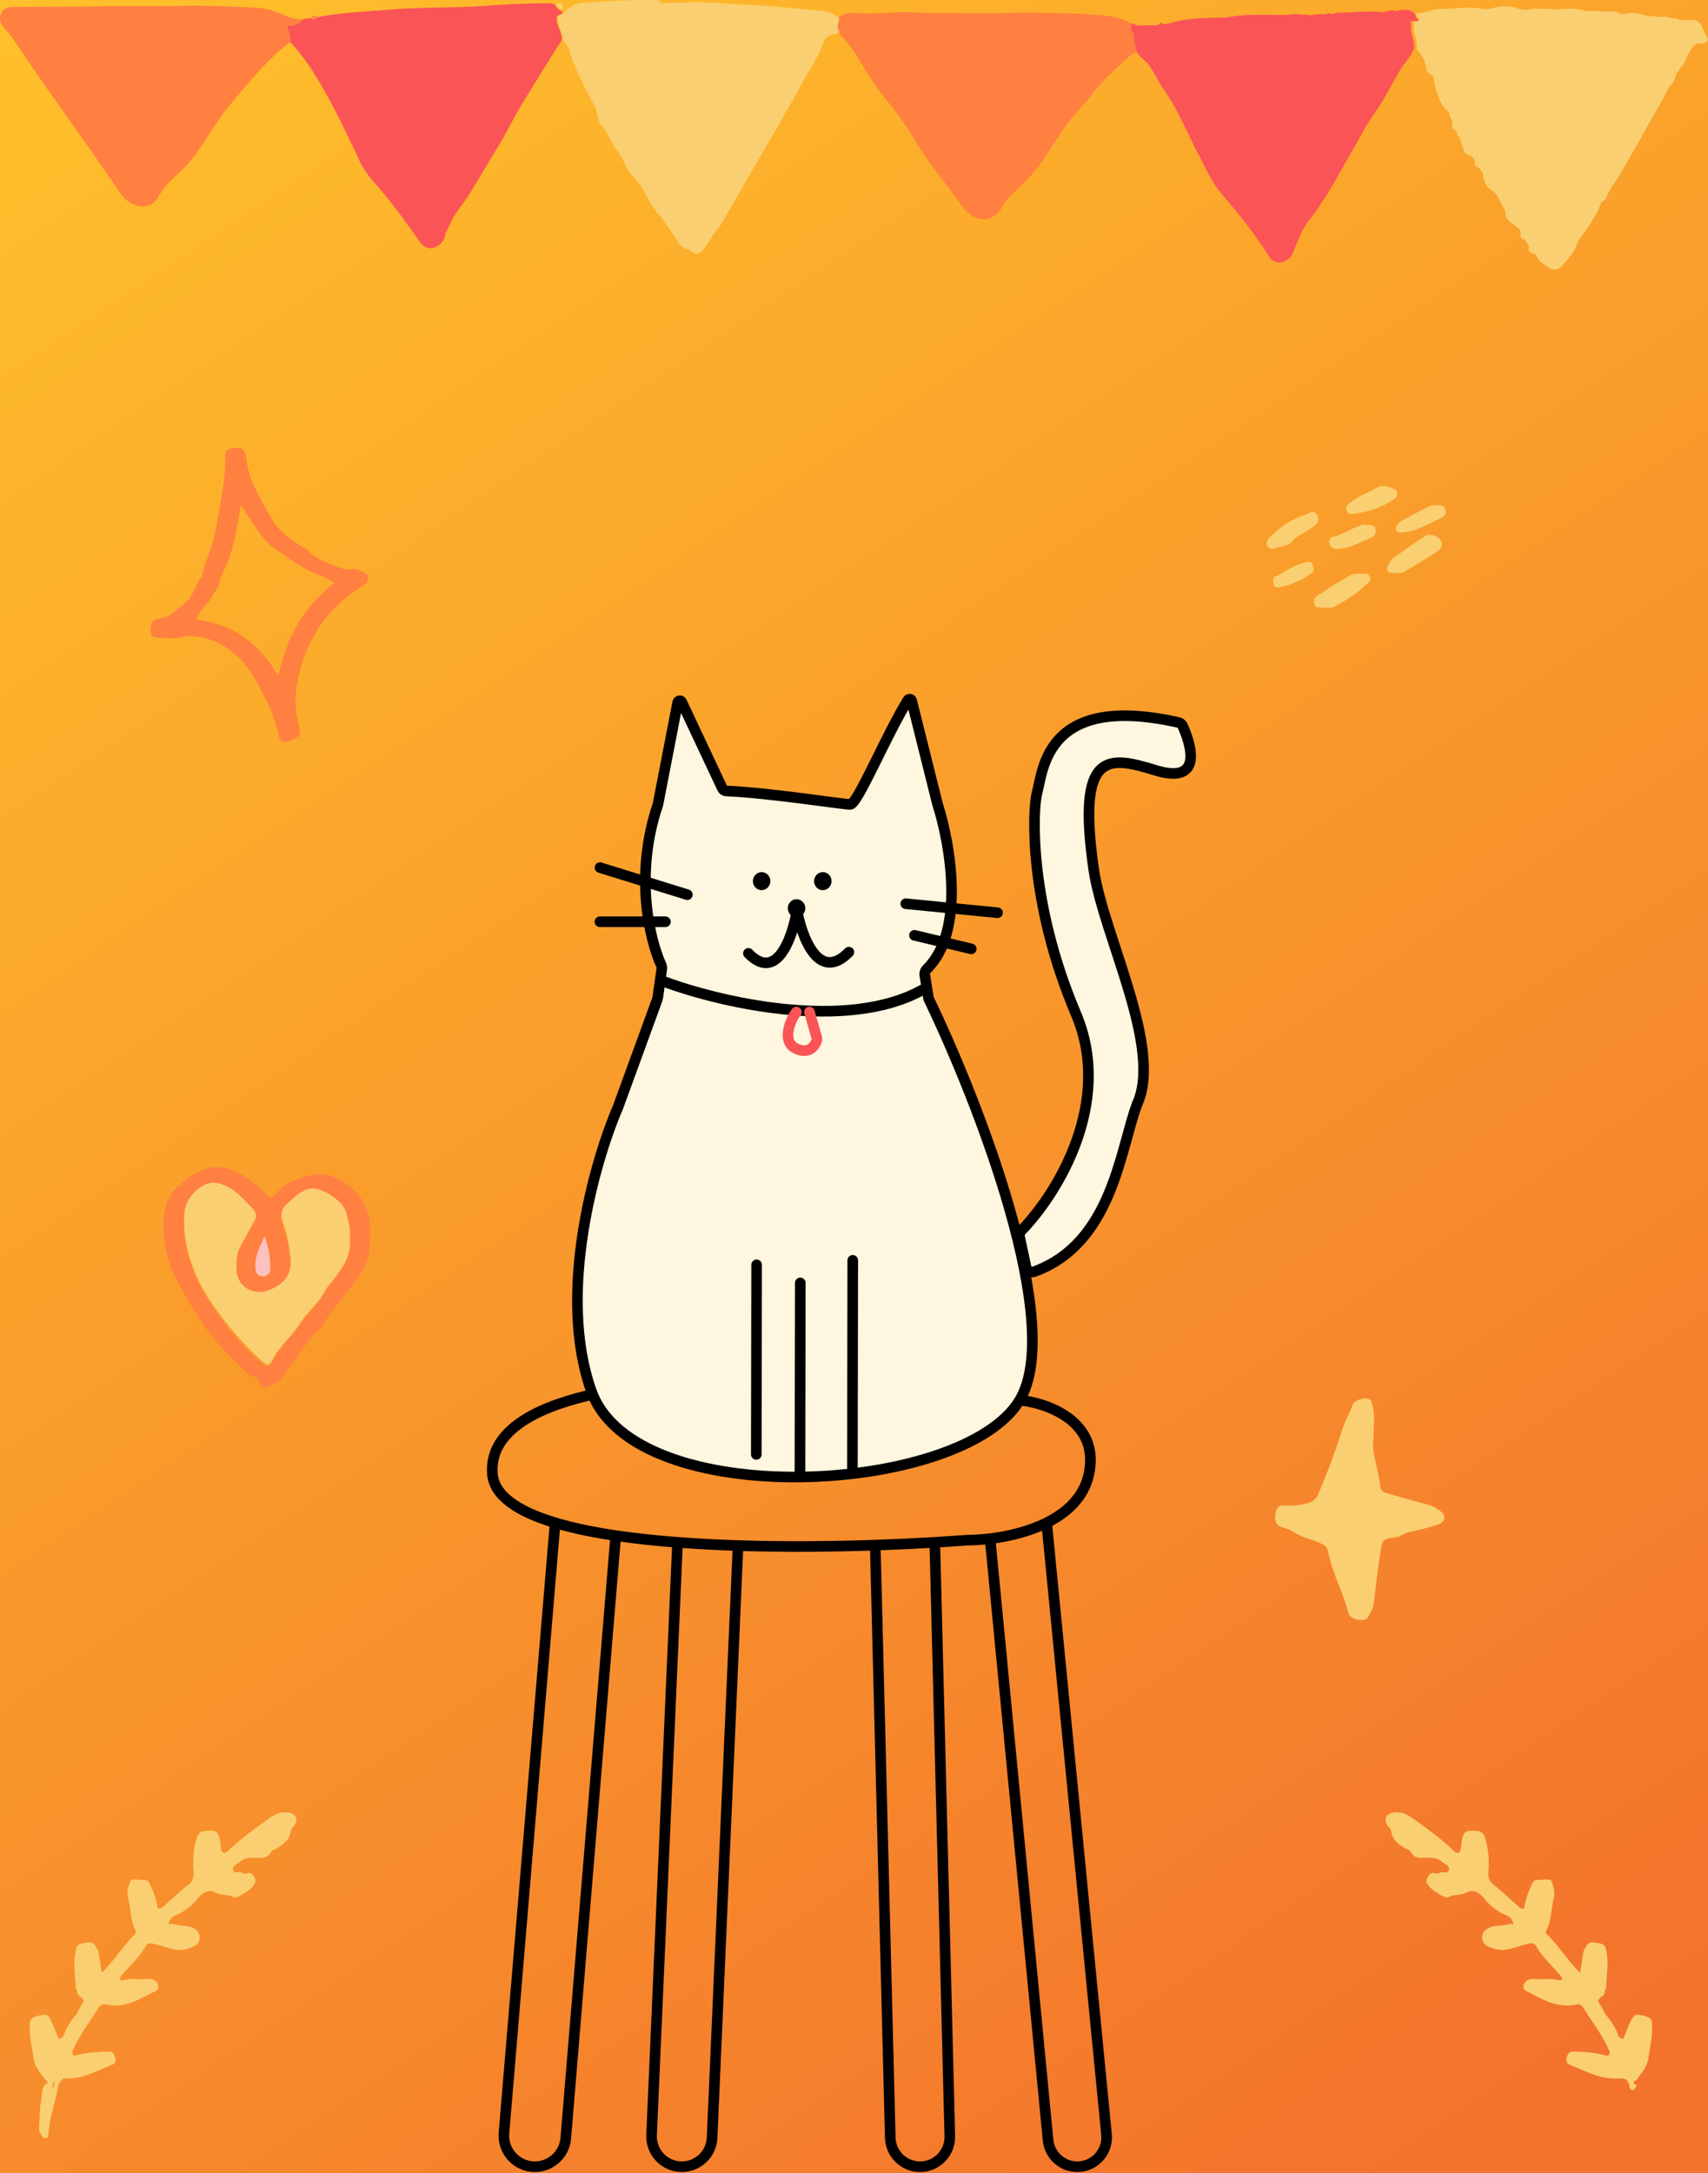 <svg width="805" height="1024" viewBox="0 0 805 1024" fill="none" xmlns="http://www.w3.org/2000/svg">
<rect x="0" y="0" width="805" height="1024" fill="#333333" stroke="none"/>
<rect x="-0" width="805" height="1024" fill="url(#paint0_linear_112_148)"/>
<path d="M262.425 9.257C262.425 12.741 265.07 15.478 264.805 18.962C258.459 28.668 252.378 38.623 246.296 48.577C242.066 55.296 238.893 62.513 234.662 69.233C230.432 75.952 226.465 82.92 222.235 89.888C219.062 95.363 214.302 100.092 211.923 106.064C211.394 107.558 210.072 109.051 209.807 110.793C209.543 112.535 208.75 113.779 207.428 115.023C203.99 118.01 200.553 117.512 197.909 114.028C191.298 104.571 184.424 95.114 176.756 86.404C173.583 82.92 170.939 79.187 169.088 74.957C164.064 64.504 159.304 54.052 153.487 43.849C148.728 35.387 143.704 26.926 136.565 19.709C137.094 16.971 135.772 14.234 135.243 11.745C138.416 12.492 141.06 11.248 142.911 9.008C144.233 8.759 145.555 8.759 146.613 8.51C147.67 9.506 148.464 9.257 148.992 8.261C160.362 5.773 172.261 5.524 183.895 4.528C198.702 3.284 213.774 3.782 228.581 2.786C238.1 2.04 247.883 1.542 257.402 1.542C258.988 1.542 260.31 1.542 261.632 2.289C262.161 3.533 262.954 4.528 264.276 5.026C264.541 5.275 264.805 5.524 265.07 5.773C265.334 7.266 261.632 6.519 262.425 9.257Z" fill="#FA5457"/>
<path d="M535.034 16.474C534.77 19.211 535.563 21.949 536.356 24.686C533.977 24.437 532.919 26.179 531.597 27.175C525.251 32.899 518.905 38.623 513.881 45.591C510.973 49.572 507.271 52.808 504.363 56.541C498.81 63.758 494.579 71.721 489.027 78.938C485.854 83.169 481.623 86.902 477.657 90.884C475.806 92.626 473.955 94.368 472.897 96.359C468.667 105.567 459.148 105.318 453.331 97.105C445.927 86.404 437.466 76.699 430.856 65.5C426.625 58.283 421.337 51.563 416.049 44.844C411.818 39.618 408.381 33.894 404.943 28.17C402.299 23.442 398.862 19.211 394.896 15.229C393.045 12.99 395.16 10.75 394.896 8.51C397.275 6.519 400.184 5.773 403.092 6.022C411.554 7.017 420.015 5.524 428.476 5.773C439.053 6.27 449.894 6.022 460.47 6.27C470.782 6.519 481.359 5.524 491.935 6.022C501.454 6.27 510.708 6.27 520.227 7.266C524.722 7.764 529.482 8.759 533.184 11.248C533.977 12.99 532.919 14.981 535.034 16.474Z" fill="#FF8041"/>
<path d="M135.242 7.764C130.483 5.275 125.195 3.782 119.642 3.533C108.272 3.035 96.903 2.537 85.533 2.786C70.99 3.035 56.447 2.786 42.169 3.035C30.535 3.284 18.901 3.035 7.267 3.284C4.887 3.284 1.978 3.284 0.656 6.022C-0.666 8.759 0.127 10.999 1.978 13.239C3.3 14.732 4.622 16.225 5.945 17.967C12.026 27.175 18.372 36.383 24.718 45.342C35.559 60.523 46.4 75.952 56.976 91.382C61.736 98.35 71.254 99.345 74.427 93.124C77.072 88.146 81.038 84.413 85.268 80.68C90.821 75.454 94.787 68.984 98.753 63.011C102.72 56.79 106.95 50.817 111.974 45.093C119.642 36.134 127.046 27.175 136.564 19.958C137.093 17.22 135.771 14.483 135.242 11.994C138.415 12.741 141.059 11.496 142.91 9.257C140.266 9.257 137.622 8.51 135.242 7.764Z" fill="#FF8041"/>
<path d="M146.877 8.261C147.934 9.257 148.728 9.008 149.256 8.012C148.199 7.017 147.406 7.017 146.877 8.261Z" fill="#FF8041"/>
<path d="M395.425 8.51C393.309 6.768 391.194 5.524 388.285 5.275C375.065 4.031 361.58 2.537 348.359 2.04C339.105 1.542 329.85 0.547 320.86 1.293C318.745 1.044 316.63 1.044 314.514 1.542C313.721 1.542 312.664 1.542 311.87 1.542C309.491 4.031 306.318 4.031 303.409 3.533C306.318 4.031 309.226 4.031 311.87 1.542C311.341 0.547 310.548 0.049 309.491 0.049C297.856 -0.2 286.487 0.547 274.853 1.293C271.415 1.542 268.507 3.035 266.127 5.524C265.863 7.266 262.161 6.519 262.954 9.257C262.954 12.741 265.598 15.478 265.334 18.962C268.242 21.7 268.771 25.433 270.093 28.917C273.002 36.383 276.703 43.351 280.405 50.319C281.992 53.057 281.198 56.292 283.314 58.781C286.751 62.513 288.073 67.491 291.246 71.472C294.155 75.205 294.948 80.183 298.385 83.169C303.938 88.146 305.26 95.612 310.284 100.838C313.457 104.571 316.101 109.051 319.009 113.033C320.067 115.77 322.182 117.014 325.091 117.761C327.471 120.25 329.586 120.25 331.701 117.263C333.817 114.775 335.139 112.037 336.99 109.3C337.783 108.304 338.84 107.309 339.634 106.064C345.715 95.612 351.797 84.911 357.878 74.459C364.488 63.011 371.363 51.812 377.445 40.116C380.618 34.143 384.848 28.668 387.228 22.198C389.343 16.723 389.608 16.971 395.954 15.229C393.574 12.99 395.689 10.75 395.425 8.51Z" fill="#FACF71"/>
<path d="M264.805 4.528C265.862 2.04 264.805 1.044 262.16 1.791C262.425 3.284 263.482 4.031 264.805 4.528Z" fill="#FACF71"/>
<path d="M667.241 8.012C666.977 7.764 667.241 7.266 666.977 6.768C664.597 3.782 661.16 4.528 657.987 5.275C655.871 4.279 653.756 5.524 651.641 5.773C645.295 5.026 638.949 5.773 632.603 6.022C630.752 5.524 629.166 6.27 627.579 6.768C626.786 6.022 625.728 6.022 624.935 6.768C622.291 6.519 619.911 6.768 617.267 7.266C615.945 6.768 614.623 6.768 613.565 7.017C611.45 6.519 609.599 6.519 607.484 7.017C606.162 7.017 604.575 7.017 603.253 7.017C594.792 7.017 586.331 6.519 577.87 8.261C577.076 8.261 576.283 8.261 575.49 8.261C567.293 8.51 559.096 8.51 551.164 10.999C550.371 11.248 549.578 11.248 548.52 11.496C547.462 10.501 546.669 10.501 546.14 11.745C545.347 11.745 544.554 11.994 543.496 11.994C542.438 15.478 539.794 15.727 537.15 15.727C539.794 15.727 542.438 15.229 543.496 11.994C540.059 11.496 536.357 12.99 533.184 10.75C533.448 12.492 532.391 14.483 534.506 15.976C534.242 18.713 535.035 21.451 535.828 24.189C536.886 27.175 540.059 28.419 541.645 30.908C544.289 34.641 546.14 38.871 548.784 42.604C555.923 52.808 560.154 64.255 565.971 74.957C568.88 80.68 571.524 86.404 575.754 91.382C583.951 100.838 591.619 110.544 598.23 120.996C600.08 123.983 603.782 124.48 606.955 122.241C608.806 120.996 609.335 119.254 610.128 117.263C611.979 112.784 613.83 107.806 616.738 104.074C620.176 100.092 622.82 95.612 625.728 91.133C629.959 84.413 633.661 77.196 637.627 70.477C641.064 64.753 643.973 58.532 648.204 52.808C652.699 46.586 655.871 39.618 659.838 33.148C661.953 29.663 664.861 26.677 666.448 22.944C666.448 22.447 666.448 22.198 666.448 21.7C666.712 18.465 664.333 15.478 665.126 12.243C665.126 11.496 664.862 10.75 664.862 9.754C667.506 10.501 669.885 10.75 667.241 8.012ZM658.78 6.27C659.309 6.768 659.838 7.515 660.366 8.012C659.838 7.266 659.309 6.768 658.78 6.27Z" fill="#FA5457"/>
<path d="M801.827 11.745C800.769 10.003 798.918 9.008 796.538 9.506C795.745 9.506 794.952 9.506 794.159 9.506C793.365 9.506 792.308 9.506 791.514 9.257C790.457 8.759 789.135 8.51 787.813 8.759C785.697 7.515 783.582 8.012 781.467 8.012C779.88 7.515 778.029 7.515 776.443 7.515C773.27 6.519 769.833 5.524 766.395 6.519C765.602 6.519 764.544 6.519 763.751 6.519C763.751 6.768 763.751 7.017 763.751 7.017C763.751 6.768 763.751 6.519 763.751 6.519C761.371 4.777 758.727 5.524 756.083 5.524C753.175 5.026 750.266 5.026 747.358 5.275C742.334 3.284 737.31 4.279 732.022 4.528C731.228 4.031 730.435 4.031 729.642 4.279C726.205 4.031 722.767 3.782 719.33 4.777C718.537 4.528 717.479 4.279 716.686 4.528C712.984 2.537 706.902 2.537 701.879 4.279C701.085 4.279 700.028 4.279 699.234 4.279C692.36 2.786 685.485 4.279 678.875 4.279C675.173 4.279 671.471 6.519 667.505 6.27C667.505 6.768 667.505 7.266 667.769 7.515C670.413 10.252 668.298 10.003 666.183 10.003C666.183 10.75 666.447 11.496 666.447 12.492C665.918 15.727 668.034 18.713 667.769 21.949C667.769 22.447 667.769 22.695 667.769 23.193C669.62 25.682 671.736 27.922 672 31.405C672.264 33.148 673.057 34.89 675.173 35.387C675.173 35.885 675.437 36.134 675.702 36.383C675.966 38.374 676.231 40.116 676.759 42.107C678.081 46.088 679.403 50.319 683.105 53.057C682.841 54.55 683.634 55.794 684.692 56.789C684.427 58.781 683.634 60.771 686.543 61.767C686.543 63.26 687.336 64.255 688.129 65.002C688.658 66.744 689.187 68.735 689.715 70.477C690.244 72.219 691.302 72.966 693.153 73.215C693.946 73.961 694.475 74.708 695.268 75.703C694.475 77.445 695.533 78.441 697.119 79.187C697.648 79.934 698.441 80.929 698.97 81.676C699.234 84.911 700.028 88.146 703.465 89.888C706.638 92.377 707.431 96.359 709.546 99.594C709.018 104.322 713.777 105.567 716.157 108.055C716.421 108.802 716.686 109.548 716.686 110.295C716.157 111.788 717.214 112.535 718.537 112.784C719.33 114.028 719.859 115.023 720.652 116.268C719.859 118.756 721.974 119.254 723.825 120.001C724.089 120.25 724.089 120.747 724.354 120.996C725.411 123.485 727.791 124.729 730.171 126.222C732.286 127.467 734.401 127.218 735.988 125.476C739.161 121.992 742.334 118.508 743.656 113.779C744.185 113.033 744.449 112.286 744.978 111.788C748.944 106.562 752.646 101.336 754.761 95.114C755.819 94.866 756.612 94.119 757.141 93.124C758.463 89.142 761.371 85.906 763.487 82.174C770.89 69.73 777.765 57.038 784.904 44.595C785.433 43.351 785.962 42.355 786.491 41.111C788.606 39.618 789.399 37.378 789.928 34.89C790.721 33.894 791.779 33.148 791.779 31.903C794.159 30.41 794.423 27.673 795.745 25.433C797.332 22.944 798.125 19.958 802.355 20.456C803.677 20.704 804.735 19.709 805 18.216C803.413 16.225 802.884 13.985 801.827 11.745Z" fill="#FACF71"/>
<path d="M762.665 979.382C754.44 980.015 747.48 976.008 740.099 973.055C738.201 972.422 737.99 971.156 738.412 969.469C738.834 967.993 739.466 966.727 741.364 966.727C746.004 966.727 750.855 967.149 755.494 968.203C756.549 968.414 757.392 969.047 758.447 968.203C759.079 966.727 758.025 965.672 757.603 964.407C754.44 957.868 750.011 952.173 746.215 946.056C745.372 944.791 744.317 944.158 742.841 944.58C734.405 946.478 727.656 942.47 720.697 938.885C719.432 938.252 717.323 937.619 718.166 935.299C719.01 932.768 721.33 932.346 723.439 932.557C727.235 932.979 731.031 931.924 734.827 933.19C735.249 933.401 735.67 932.979 736.303 932.768C735.881 930.869 734.194 929.604 733.14 928.338C729.976 924.753 726.391 921.378 724.071 917.159C723.017 915.261 721.33 915.683 719.642 916.105C716.057 916.948 712.683 918.425 708.887 918.847C706.145 919.058 703.825 918.214 701.717 917.37C699.819 916.527 698.342 915.05 698.553 912.73C698.764 910.41 700.24 908.933 702.56 908.089C705.513 907.035 708.887 907.668 712.05 906.402C712.472 906.824 712.894 907.035 713.105 906.613C713.527 906.191 713.105 905.769 712.894 905.558C712.05 902.816 709.309 902.394 707.411 901.34C704.458 899.652 701.928 897.543 699.819 895.012C697.499 892.059 694.968 889.739 690.539 892.059C688.22 893.325 685.267 892.481 682.736 893.957C682.314 894.168 681.26 894.168 680.838 893.957C678.097 892.481 675.144 891.004 673.246 888.473C672.402 887.419 671.77 886.153 672.824 884.677C673.668 883.411 674.301 881.935 676.409 882.778C677.042 882.989 677.886 882.989 678.308 882.567C679.784 881.724 682.736 883.2 682.947 880.88C683.158 878.982 680.627 878.349 679.362 877.083C677.464 875.396 674.722 875.396 672.192 875.396C669.239 875.607 666.497 875.818 664.81 872.443C664.389 871.599 663.123 871.599 662.28 870.966C659.116 869.068 656.375 867.17 655.742 863.162C655.531 861.475 654.055 860.631 653.422 859.366C652.157 856.413 653.844 854.514 657.007 854.092C661.647 853.46 665.021 856.202 668.185 858.522C674.09 862.74 679.784 866.959 685.056 872.021C686.954 873.919 688.22 873.287 688.641 870.545C688.641 869.912 688.641 869.279 688.852 868.435C689.485 862.951 690.75 862.318 696.023 862.74C698.764 862.951 699.608 864.639 700.24 866.959C701.506 871.599 701.927 876.451 701.506 881.513C701.295 884.044 701.717 886.364 703.615 887.841C707.622 891.004 711.418 894.59 715.425 898.176C716.057 898.809 716.901 899.652 718.377 899.231C718.799 895.645 720.064 892.27 721.541 888.895C722.173 887.63 722.806 885.942 723.86 885.942C725.969 885.942 728.078 885.52 730.187 885.731C731.031 885.731 731.453 886.786 731.663 887.63C732.507 889.95 732.929 892.27 732.296 894.59C731.031 899.442 731.242 904.715 728.922 909.355C728.711 909.988 728.289 910.621 728.922 911.253C734.616 916.737 738.623 923.698 744.739 929.604C745.161 926.651 745.582 923.909 746.004 921.378C746.215 920.323 746.215 919.269 746.848 918.425C747.691 916.948 748.535 915.05 750.855 915.261C756.127 915.894 756.549 916.316 757.181 919.901C758.236 925.385 757.182 930.869 756.971 936.564C756.971 937.197 756.338 937.83 756.338 938.463C756.76 940.994 751.698 941.416 753.807 944.158C755.283 946.056 755.916 948.376 757.392 950.064C759.712 952.806 761.61 955.759 762.665 959.134C762.876 959.977 763.719 960.399 764.984 960.821C766.039 958.29 767.094 955.548 768.359 952.806C770.046 949.22 770.89 949.009 773.631 949.642C778.271 950.697 778.692 951.118 778.692 955.548C778.692 960.61 777.427 965.461 776.795 970.524C776.162 974.531 773.209 977.062 771.311 980.226C770.678 980.437 769.835 980.648 770.046 981.492C770.257 982.335 770.89 982.335 771.522 982.335C770.89 983.179 770.89 984.656 769.413 984.867C768.359 984.867 767.937 983.812 767.937 983.179C767.304 978.75 764.774 979.593 762.665 979.382Z" fill="#FACF71"/>
<path d="M30.027 979.384C38.252 980.017 45.211 976.009 52.592 973.056C54.49 972.423 54.701 971.158 54.279 969.47C53.858 967.994 53.225 966.728 51.327 966.728C46.687 966.728 41.837 967.15 37.197 968.205C36.143 968.416 35.299 969.049 34.245 968.205C33.612 966.728 34.667 965.674 35.089 964.408C38.252 957.869 42.68 952.174 46.476 946.057C47.32 944.792 48.374 944.159 49.851 944.581C58.286 946.479 65.035 942.472 71.994 938.886C73.259 938.253 75.368 937.62 74.525 935.3C73.681 932.769 71.361 932.347 69.252 932.558C65.456 932.98 61.66 931.925 57.864 933.191C57.443 933.402 57.021 932.98 56.388 932.769C56.81 930.87 58.497 929.605 59.551 928.339C62.715 924.754 66.3 921.379 68.62 917.16C69.674 915.262 71.361 915.684 73.048 916.105C76.633 916.949 80.008 918.426 83.804 918.848C86.545 919.058 88.865 918.215 90.974 917.371C92.872 916.527 94.348 915.051 94.137 912.731C93.926 910.41 92.45 908.934 90.13 908.09C87.178 907.035 83.804 907.668 80.64 906.403C80.219 906.825 79.797 907.035 79.586 906.614C79.164 906.192 79.586 905.77 79.797 905.559C80.64 902.817 83.382 902.395 85.28 901.34C88.232 899.653 90.763 897.544 92.872 895.013C95.192 892.059 97.722 889.739 102.151 892.06C104.471 893.325 107.423 892.481 109.954 893.958C110.376 894.169 111.43 894.169 111.852 893.958C114.593 892.481 117.546 891.005 119.444 888.474C120.287 887.419 120.92 886.154 119.866 884.677C119.022 883.411 118.389 881.935 116.281 882.779C115.648 882.99 114.804 882.99 114.382 882.568C112.906 881.724 109.954 883.201 109.743 880.88C109.532 878.982 112.063 878.349 113.328 877.084C115.226 875.396 117.968 875.396 120.498 875.396C123.451 875.607 126.192 875.818 127.879 872.443C128.301 871.6 129.566 871.599 130.41 870.967C133.573 869.068 136.315 867.17 136.947 863.162C137.158 861.475 138.634 860.631 139.267 859.366C140.532 856.413 138.845 854.514 135.682 854.092C131.043 853.46 127.668 856.202 124.505 858.522C118.6 862.74 112.906 866.959 107.634 872.021C105.736 873.92 104.471 873.287 104.049 870.545C104.049 869.912 104.049 869.279 103.838 868.436C103.205 862.951 101.94 862.319 96.668 862.74C93.926 862.951 93.083 864.639 92.45 866.959C91.185 871.599 90.763 876.451 91.185 881.513C91.396 884.044 90.974 886.364 89.076 887.841C85.069 891.005 81.273 894.591 77.266 898.176C76.633 898.809 75.79 899.653 74.314 899.231C73.892 895.645 72.627 892.271 71.15 888.896C70.518 887.63 69.885 885.943 68.831 885.943C66.722 885.943 64.613 885.521 62.504 885.732C61.66 885.732 61.239 886.786 61.028 887.63C60.184 889.95 59.763 892.271 60.395 894.591C61.66 899.442 61.45 904.715 63.769 909.356C63.98 909.989 64.402 910.621 63.769 911.254C58.075 916.738 54.068 923.699 47.953 929.605C47.531 926.652 47.109 923.91 46.687 921.379C46.477 920.324 46.476 919.269 45.844 918.426C45 916.949 44.157 915.051 41.837 915.262C36.565 915.895 36.143 916.316 35.51 919.902C34.456 925.386 35.51 930.87 35.721 936.566C35.721 937.198 36.354 937.831 36.354 938.464C35.932 940.995 40.993 941.417 38.884 944.159C37.408 946.057 36.776 948.378 35.299 950.065C32.98 952.807 31.082 955.76 30.027 959.135C29.816 959.979 28.973 960.4 27.707 960.822C26.653 958.291 25.598 955.549 24.333 952.807C22.646 949.221 21.802 949.01 19.061 949.643C14.421 950.698 14 951.12 14 955.549C14 960.611 15.265 965.463 15.898 970.525C16.53 974.533 19.483 977.064 21.381 980.228C22.014 980.439 22.857 980.65 22.646 981.493C22.435 982.337 21.802 982.337 21.17 982.337C21.802 983.181 21.802 984.657 23.279 984.868C24.333 984.868 24.755 983.814 24.755 983.181C25.388 978.751 27.918 979.595 30.027 979.384Z" fill="#FACF71"/>
<path d="M30.027 979.384C27.918 979.384 25.387 978.541 25.598 982.337C25.598 982.97 25.176 984.025 24.122 984.025C22.856 983.814 22.645 982.548 22.013 981.493C19.271 983.814 19.904 987.399 19.271 990.352C18.639 994.36 18.639 998.368 18.428 1002.38C18.217 1003.85 18.849 1004.91 19.482 1006.17C20.115 1007.02 20.747 1007.86 21.802 1007.44C22.856 1007.23 22.856 1006.38 22.856 1005.33C23.278 997.735 26.23 990.774 27.285 983.392C27.496 981.704 28.761 980.439 30.027 979.384Z" fill="#FACF71"/>
<path d="M22.224 981.493C22.857 981.493 23.701 981.283 23.701 980.65C23.912 979.806 23.068 979.595 22.435 979.384C22.224 980.228 22.224 980.861 22.224 981.493Z" fill="#FACF71"/>
<path d="M647.379 677.183C646.114 683.932 649.699 692.158 650.543 700.595C650.754 702.283 651.808 703.127 653.495 703.548C660.244 705.447 666.992 707.556 673.741 709.243C675.85 709.876 677.326 710.931 679.013 712.196C681.755 714.095 681.122 717.259 677.959 718.313C674.163 719.579 670.156 720.633 666.36 721.477C664.251 721.899 662.142 722.321 660.244 723.586C659.4 724.219 658.346 724.43 657.291 724.43C651.808 725.274 651.597 725.274 650.754 730.547C649.488 738.562 648.434 746.788 647.59 755.014C647.379 757.756 645.903 759.866 644.849 761.975C643.372 764.717 636.413 763.241 635.569 760.288C633.039 750.163 627.766 741.093 625.868 730.758C625.447 728.86 624.392 728.227 622.705 727.383C618.909 725.485 614.691 724.852 611.106 722.743C608.997 721.477 607.099 720.422 604.779 719.79C601.405 718.946 600.561 717.048 601.194 713.251C601.616 710.298 602.67 709.243 606.044 709.454C609.419 709.665 612.793 709.243 615.956 708.4C618.487 707.767 620.385 706.501 621.44 703.759C625.658 693.846 629.453 683.721 632.617 673.597C633.882 669.589 636.202 666.003 637.467 661.996C638.1 659.676 643.583 658.199 645.692 659.465C646.325 659.887 646.325 660.519 646.536 661.152C648.223 665.793 647.379 670.644 647.379 677.183Z" fill="#FACF71"/>
<path d="M172.055 270.063C170.157 269.009 168.048 267.743 165.517 268.165C163.408 268.587 161.721 268.165 159.823 267.321C154.34 265.212 148.646 263.525 144.639 258.884C144.428 258.463 143.795 258.463 143.373 258.252C137.258 254.455 131.142 250.447 127.767 243.909C126.924 242.221 125.869 240.745 125.026 239.268C121.019 232.097 117.012 224.925 116.168 216.488C116.168 215.434 115.746 214.168 115.325 213.113C114.27 210.371 111.74 211.004 109.631 211.215C107.733 211.215 106.046 212.27 106.046 214.801C106.467 221.34 105.413 227.878 104.358 234.417C103.093 242.432 101.827 250.236 99.508 258.041C98.242 262.47 95.922 266.689 95.29 271.54C93.181 273.438 92.548 276.391 91.072 278.922C90.861 279.344 90.861 279.555 90.65 279.977C89.807 280.399 89.807 281.243 89.596 281.875C88.541 282.93 87.487 283.985 86.222 285.039C82.847 287.359 80.106 290.734 75.677 291.367C71.67 292 71.459 292.633 71.037 296.429C70.826 299.171 71.459 300.226 74.201 300.437C78.418 300.648 82.636 301.281 86.643 300.015C88.12 299.593 89.596 299.804 91.072 299.804C99.719 300.437 106.678 304.233 112.794 310.139C118.277 315.623 121.652 322.373 125.026 329.123C127.978 334.607 130.087 340.513 131.353 346.63C131.985 349.583 133.672 350.215 136.414 349.161C141.475 347.051 141.897 346.419 140.632 341.146C139.366 335.451 138.734 329.545 139.788 323.639C142.952 303.601 152.653 287.992 169.735 276.813C170.368 276.391 171.211 275.969 171.844 275.548C173.953 273.438 174.164 271.118 172.055 270.063ZM102.249 271.118C101.828 271.118 101.406 271.118 100.984 271.118C101.406 270.907 101.828 271.118 102.249 271.118ZM131.142 318.576C122.073 302.968 109.842 294.109 92.548 292C93.814 288.203 96.344 285.883 98.453 283.352C99.086 282.508 100.14 281.664 100.14 280.399C99.93 279.766 99.719 279.133 99.719 278.711C99.719 279.344 99.719 279.766 100.14 280.399C101.406 278.501 103.304 276.813 103.304 274.282C103.515 274.071 103.725 273.86 103.725 273.438C103.936 272.806 104.147 271.962 104.358 271.329C109.42 261.837 111.318 251.502 113.005 240.956C113.216 240.112 113.216 239.479 113.427 238.003C117.645 243.909 120.808 249.815 125.237 254.666C126.291 255.931 127.346 257.197 128.822 258.041C134.094 261.626 139.156 265.423 144.639 268.376C148.646 270.696 153.496 271.54 157.503 274.704C143.373 285.883 134.938 300.226 131.142 318.576Z" fill="#FF8041"/>
<path d="M77.026 577.182C76.815 572.331 77.869 567.268 80.822 562.417C81.876 560.519 83.564 559.464 85.04 558.198C87.781 555.878 90.523 553.347 94.108 551.871C100.857 548.918 106.762 549.55 113.299 553.136C117.728 555.667 121.524 558.831 125.109 562.417C127.64 564.948 127.851 564.948 130.171 562.417C134.599 557.355 140.294 555.035 146.831 553.769C154.423 552.293 160.539 555.246 166.023 560.097C171.717 565.159 174.247 571.698 174.458 579.291C174.458 583.931 174.669 588.572 173.193 593.212C171.084 599.962 166.444 604.813 162.648 610.086C159.274 614.938 154.845 619.156 152.104 624.429C151.893 624.851 151.682 625.273 151.26 625.695C146.199 630.124 142.403 635.608 138.817 641.303C137.13 643.835 135.021 645.944 133.545 648.475C132.069 651.006 128.905 652.272 126.164 653.537C124.477 654.17 122.789 653.959 122.368 651.639C122.157 650.373 121.946 649.108 120.47 648.897C116.885 648.475 114.986 645.522 112.878 643.413C105.707 636.874 99.169 629.492 93.897 621.265C90.734 616.203 87.36 611.141 84.618 605.657C79.767 597.009 77.026 587.728 77.026 577.182ZM164.968 584.986C164.757 583.088 164.968 581.189 164.546 579.502C164.124 576.971 163.492 574.651 162.859 572.12C161.594 566.846 151.049 559.886 145.777 561.151C141.137 562.206 138.396 565.37 135.021 568.323C132.28 570.854 131.858 573.385 133.123 576.971C135.021 582.244 136.076 587.517 136.709 593.212C137.552 601.227 134.178 606.079 126.375 609.032C119.204 611.774 111.19 607.555 111.19 598.485C111.19 594.9 111.19 591.103 113.299 587.728C115.197 584.564 116.674 581.189 118.572 578.236C121.313 574.018 121.313 572.963 117.939 569.589C114.143 565.581 110.558 561.573 105.285 559.464C101.7 557.987 98.537 557.988 95.584 559.675C90.734 562.628 87.149 566.636 86.727 572.963C86.094 582.033 87.992 590.681 91.156 599.118C93.897 606.29 98.115 612.828 102.544 619.156C108.66 627.593 115.408 635.397 123.211 642.358C125.531 644.467 126.797 644.467 128.273 641.725C131.436 635.186 137.341 630.546 141.137 624.64C144.511 619.367 149.784 615.359 152.736 609.664C153.791 607.766 155.267 606.079 156.532 604.391C161.172 598.064 165.39 592.579 164.968 584.986ZM124.688 582.666C121.946 588.361 119.837 592.79 120.47 598.064C120.681 599.751 121.313 600.806 123.211 601.227C124.688 601.649 125.953 600.806 126.797 599.751C127.429 598.907 127.429 597.853 127.429 596.798C127.218 592.579 126.797 588.15 124.688 582.666Z" fill="#FF8041"/>
<path d="M164.968 584.986C165.179 592.579 160.961 598.064 156.743 603.337C155.267 605.024 154.002 606.712 152.947 608.61C149.995 614.305 144.722 618.101 141.348 623.586C137.552 629.702 131.647 634.132 128.484 640.671C127.007 643.623 125.953 643.624 123.422 641.303C115.619 634.343 108.871 626.539 102.755 618.102C98.115 611.985 94.108 605.446 91.367 598.064C87.992 589.626 86.305 580.978 86.938 571.909C87.359 565.792 90.945 561.573 95.795 558.62C98.748 556.933 101.911 556.933 105.496 558.409C110.979 560.519 114.354 564.737 118.15 568.534C121.524 571.909 121.313 572.963 118.783 577.182C116.885 580.346 115.408 583.721 113.51 586.673C111.612 590.048 111.401 593.845 111.401 597.431C111.401 606.5 119.415 610.719 126.586 607.977C134.389 605.024 137.763 600.173 136.919 592.158C136.287 586.673 135.232 581.189 133.334 575.916C132.069 572.541 132.491 569.799 135.232 567.268C138.606 564.315 141.348 561.151 145.988 560.097C151.26 559.042 161.805 566.003 163.07 571.065C163.703 573.596 164.335 575.916 164.757 578.447C164.968 581.4 164.968 583.299 164.968 584.986Z" fill="#FACF71"/>
<path d="M124.688 582.666C126.796 588.15 127.218 592.369 127.429 597.009C127.429 598.064 127.429 599.118 126.796 599.962C125.953 601.016 124.898 601.649 123.211 601.438C121.524 601.017 120.681 599.962 120.47 598.274C119.837 592.79 121.946 588.361 124.688 582.666Z" fill="#FFC0C0"/>
<path d="M657.396 270.1C653.6 270.1 652.756 268.835 654.654 265.46C655.287 264.405 655.92 263.351 656.974 262.718C661.825 259.343 666.675 255.757 671.737 252.593C673.846 251.117 678.063 252.593 679.118 254.913C680.383 257.234 678.907 258.71 677.22 259.976C672.369 263.14 667.308 266.093 662.246 269.256C660.77 270.1 659.083 270.1 657.396 270.1Z" fill="#FACF71"/>
<path d="M640.946 270.311C642.633 270.522 644.953 269.678 645.797 271.998C646.43 273.897 644.532 274.951 643.266 276.006C639.259 279.803 634.62 282.756 629.769 285.498C627.027 287.185 623.864 286.131 620.912 286.131C619.857 286.131 619.646 285.287 619.435 284.443C619.224 282.967 619.435 281.701 620.701 280.857C622.81 279.592 624.919 278.115 627.027 276.639C629.558 274.951 632.3 273.686 634.831 271.998C636.729 270.733 638.627 270.1 640.946 270.311Z" fill="#FACF71"/>
<path d="M600.033 258.71C597.924 258.71 596.659 257.234 597.081 255.335C597.291 254.492 597.713 253.859 598.346 253.226C602.775 249.007 607.625 245.211 613.53 243.102C614.585 242.68 615.85 242.258 616.905 241.836C618.17 241.203 619.435 240.781 620.49 242.258C621.544 243.945 621.755 245.844 620.068 247.32C618.592 248.586 617.115 249.429 615.428 250.484C613.53 251.75 611.21 252.593 609.523 254.492C607.203 257.866 602.986 257.234 600.033 258.71Z" fill="#FACF71"/>
<path d="M658.45 232.977C658.45 234.243 657.607 234.876 656.552 235.508C650.858 239.516 644.321 241.203 637.572 242.258C636.096 242.469 635.252 242.047 634.83 240.781C634.198 239.305 634.62 238.039 635.885 237.196C637.994 235.719 639.892 234.243 642.212 233.188C644.532 232.134 646.851 231.079 648.96 229.813C651.913 228.126 654.654 229.391 657.607 230.657C658.24 231.29 658.661 231.923 658.45 232.977Z" fill="#FACF71"/>
<path d="M660.77 250.906C659.716 250.906 658.661 251.117 658.029 249.851C657.396 248.586 658.24 247.742 659.083 246.687C660.349 245.211 662.247 244.578 663.723 243.734C666.886 241.836 670.471 240.36 673.846 238.461C675.111 237.828 676.798 238.25 678.274 238.039C679.751 238.039 681.016 238.672 681.227 240.149C681.649 241.625 681.016 243.313 679.962 243.734C673.635 246.476 667.941 250.484 660.77 250.906Z" fill="#FACF71"/>
<path d="M643.477 247.32C643.899 247.32 644.11 247.32 644.321 247.32C645.797 247.531 647.906 247.109 648.327 249.429C648.749 251.539 647.484 253.015 645.586 253.648C640.524 255.546 636.096 258.499 630.402 258.71C628.504 258.71 627.66 258.288 626.816 256.812C625.973 255.124 626.816 253.226 628.082 253.015C633.143 251.96 637.361 248.586 642.212 247.32C642.844 247.109 643.266 247.32 643.477 247.32Z" fill="#FACF71"/>
<path d="M602.985 276.85C601.509 276.85 600.455 276.639 600.244 275.162C600.033 273.897 599.822 272.209 601.298 271.577C606.149 269.257 610.578 265.671 616.061 264.827C617.115 264.616 618.17 264.827 618.592 265.882C619.224 267.358 619.646 269.046 618.17 270.1C613.53 273.475 608.469 275.584 602.985 276.85Z" fill="#FACF71"/>
<path d="M440.577 726.788C446.04 726.461 451.24 726.105 456.115 725.732C459.133 725.732 462.733 725.532 466.64 725.06M440.577 726.788C431.809 727.314 422.365 727.767 412.509 728.104M440.577 726.788L447.656 1006.61C447.856 1014.5 441.514 1021 433.622 1021V1021C426.008 1021 419.782 1014.93 419.589 1007.32L412.509 728.104M412.509 728.104C391.949 728.807 369.597 729.004 347.851 728.301M261.641 717.564C244.114 712.304 232.826 704.833 232.069 694.444C229.262 655.904 312.431 649.58 354.367 651.235L479.672 659.678C493.038 660.837 518.467 669.413 513.254 694.444C510.973 705.394 502.982 712.752 493.3 717.564M261.641 717.564C269.923 720.05 279.597 722.042 290.211 723.615M261.641 717.564L237.527 1005.17C236.813 1013.69 243.537 1021 252.09 1021V1021C259.692 1021 266.025 1015.17 266.654 1007.59L290.211 723.615M290.211 723.615C299.322 724.966 309.127 726.008 319.337 726.788M319.337 726.788C328.58 727.495 338.155 727.988 347.851 728.301M319.337 726.788L307.097 1006.1C306.742 1014.22 313.229 1021 321.357 1021V1021C328.997 1021 335.282 1014.98 335.617 1007.35L337.075 974.097L347.851 728.301M493.3 717.564C484.81 721.784 475.019 724.047 466.64 725.06M493.3 717.564L521.513 1005.81C522.31 1013.95 515.916 1021 507.74 1021V1021C500.611 1021 494.649 1015.58 493.965 1008.49L466.64 725.06" stroke="black" stroke-width="5"/>
<path d="M400.715 379.05C397.102 379.05 362.954 373.595 342.214 372.716C341.466 372.684 340.805 372.244 340.486 371.566L321.291 330.771C320.88 329.897 319.588 330.06 319.404 331.01L310.104 379.05C298.78 412.303 306.202 442.847 311.653 454.813C311.898 455.352 311.99 455.939 311.908 456.526L309.993 470.202C309.964 470.411 309.913 470.616 309.84 470.814L291.329 521.566C280.303 547.092 262.349 609.629 278.746 655.574C299.243 713.006 453.708 704.497 480.555 659.828C501.975 624.187 461.104 519.287 437.814 470.9C437.687 470.637 437.605 470.37 437.559 470.082L435.855 459.41C435.691 458.381 436.083 457.346 436.832 456.619C455.074 438.916 447.915 397.782 441.902 379.05L429.683 330.201C429.472 329.357 428.372 329.166 427.912 329.904C417.701 346.299 404.193 379.05 400.715 379.05Z" fill="#FFF6DF" stroke="black" stroke-width="5" stroke-linecap="round"/>
<path d="M311.521 462.007C337.59 471.934 398.796 486.682 435.075 466.262" stroke="black" stroke-width="5" stroke-linecap="round"/>
<path d="M356.602 596.015L356.451 685.355" stroke="black" stroke-width="5" stroke-linecap="round"/>
<path d="M377.182 604.524L377.031 693.863" stroke="black" stroke-width="5" stroke-linecap="round"/>
<path d="M401.91 593.888L401.741 693.863" stroke="black" stroke-width="5" stroke-linecap="round"/>
<path d="M375.338 476.897C372.586 480.442 368.245 490.511 374.829 493.914C380.856 497.029 383.904 493.253 384.907 490.416C385.079 489.927 385.059 489.398 384.918 488.9L381.516 476.897" stroke="#FA5457" stroke-width="5" stroke-linecap="round"/>
<ellipse cx="4.119" cy="4.254" rx="4.119" ry="4.254" transform="matrix(1 0 -0.002 1 354.854 410.957)" fill="black"/>
<ellipse cx="4.119" cy="4.254" rx="4.119" ry="4.254" transform="matrix(1 0 -0.002 1 383.688 410.957)" fill="black"/>
<ellipse cx="4.119" cy="4.254" rx="4.119" ry="4.254" transform="matrix(1 0 -0.002 1 371.309 423.72)" fill="black"/>
<path d="M375.416 430.101C373.337 442.154 365.888 462.858 352.731 449.245" stroke="black" stroke-width="5" stroke-linecap="round"/>
<path d="M375.42 427.974C377.644 441.003 385.694 463.382 400.097 448.667" stroke="black" stroke-width="5" stroke-linecap="round"/>
<path d="M426.908 425.847L470.147 430.101" stroke="black" stroke-width="5" stroke-linecap="round"/>
<path d="M431 440.737L457.761 447.118" stroke="black" stroke-width="5" stroke-linecap="round"/>
<path d="M323.946 421.592L282.781 408.83" stroke="black" stroke-width="5" stroke-linecap="round"/>
<path d="M313.63 434.355H282.74" stroke="black" stroke-width="5" stroke-linecap="round"/>
<path d="M507.133 477.791C524.787 519.401 498.573 562.191 481.331 579.969C480.618 580.704 480.316 581.731 480.529 582.731L483.594 597.09C483.96 598.803 485.721 599.841 487.369 599.243C524.038 585.941 527.837 542.236 535.891 520.333C548.292 493.915 519.979 440.737 515.485 409.724C507.343 353.526 522.343 356.129 544.395 362.927C567.749 370.127 561.077 350.235 557.39 342.053C557.018 341.228 556.239 340.633 555.356 340.435C492.956 326.426 491.73 362.702 488.775 373.563C486.703 381.178 484.57 424.613 507.133 477.791Z" fill="#FFF6DF" stroke="black" stroke-width="5" stroke-linecap="round"/>
<defs>
<linearGradient id="paint0_linear_112_148" x1="-0" y1="0" x2="687" y2="1024" gradientUnits="userSpaceOnUse">
<stop stop-color="#FFC12B"/>
<stop offset="1" stop-color="#F3722C"/>
</linearGradient>
</defs>
</svg>
